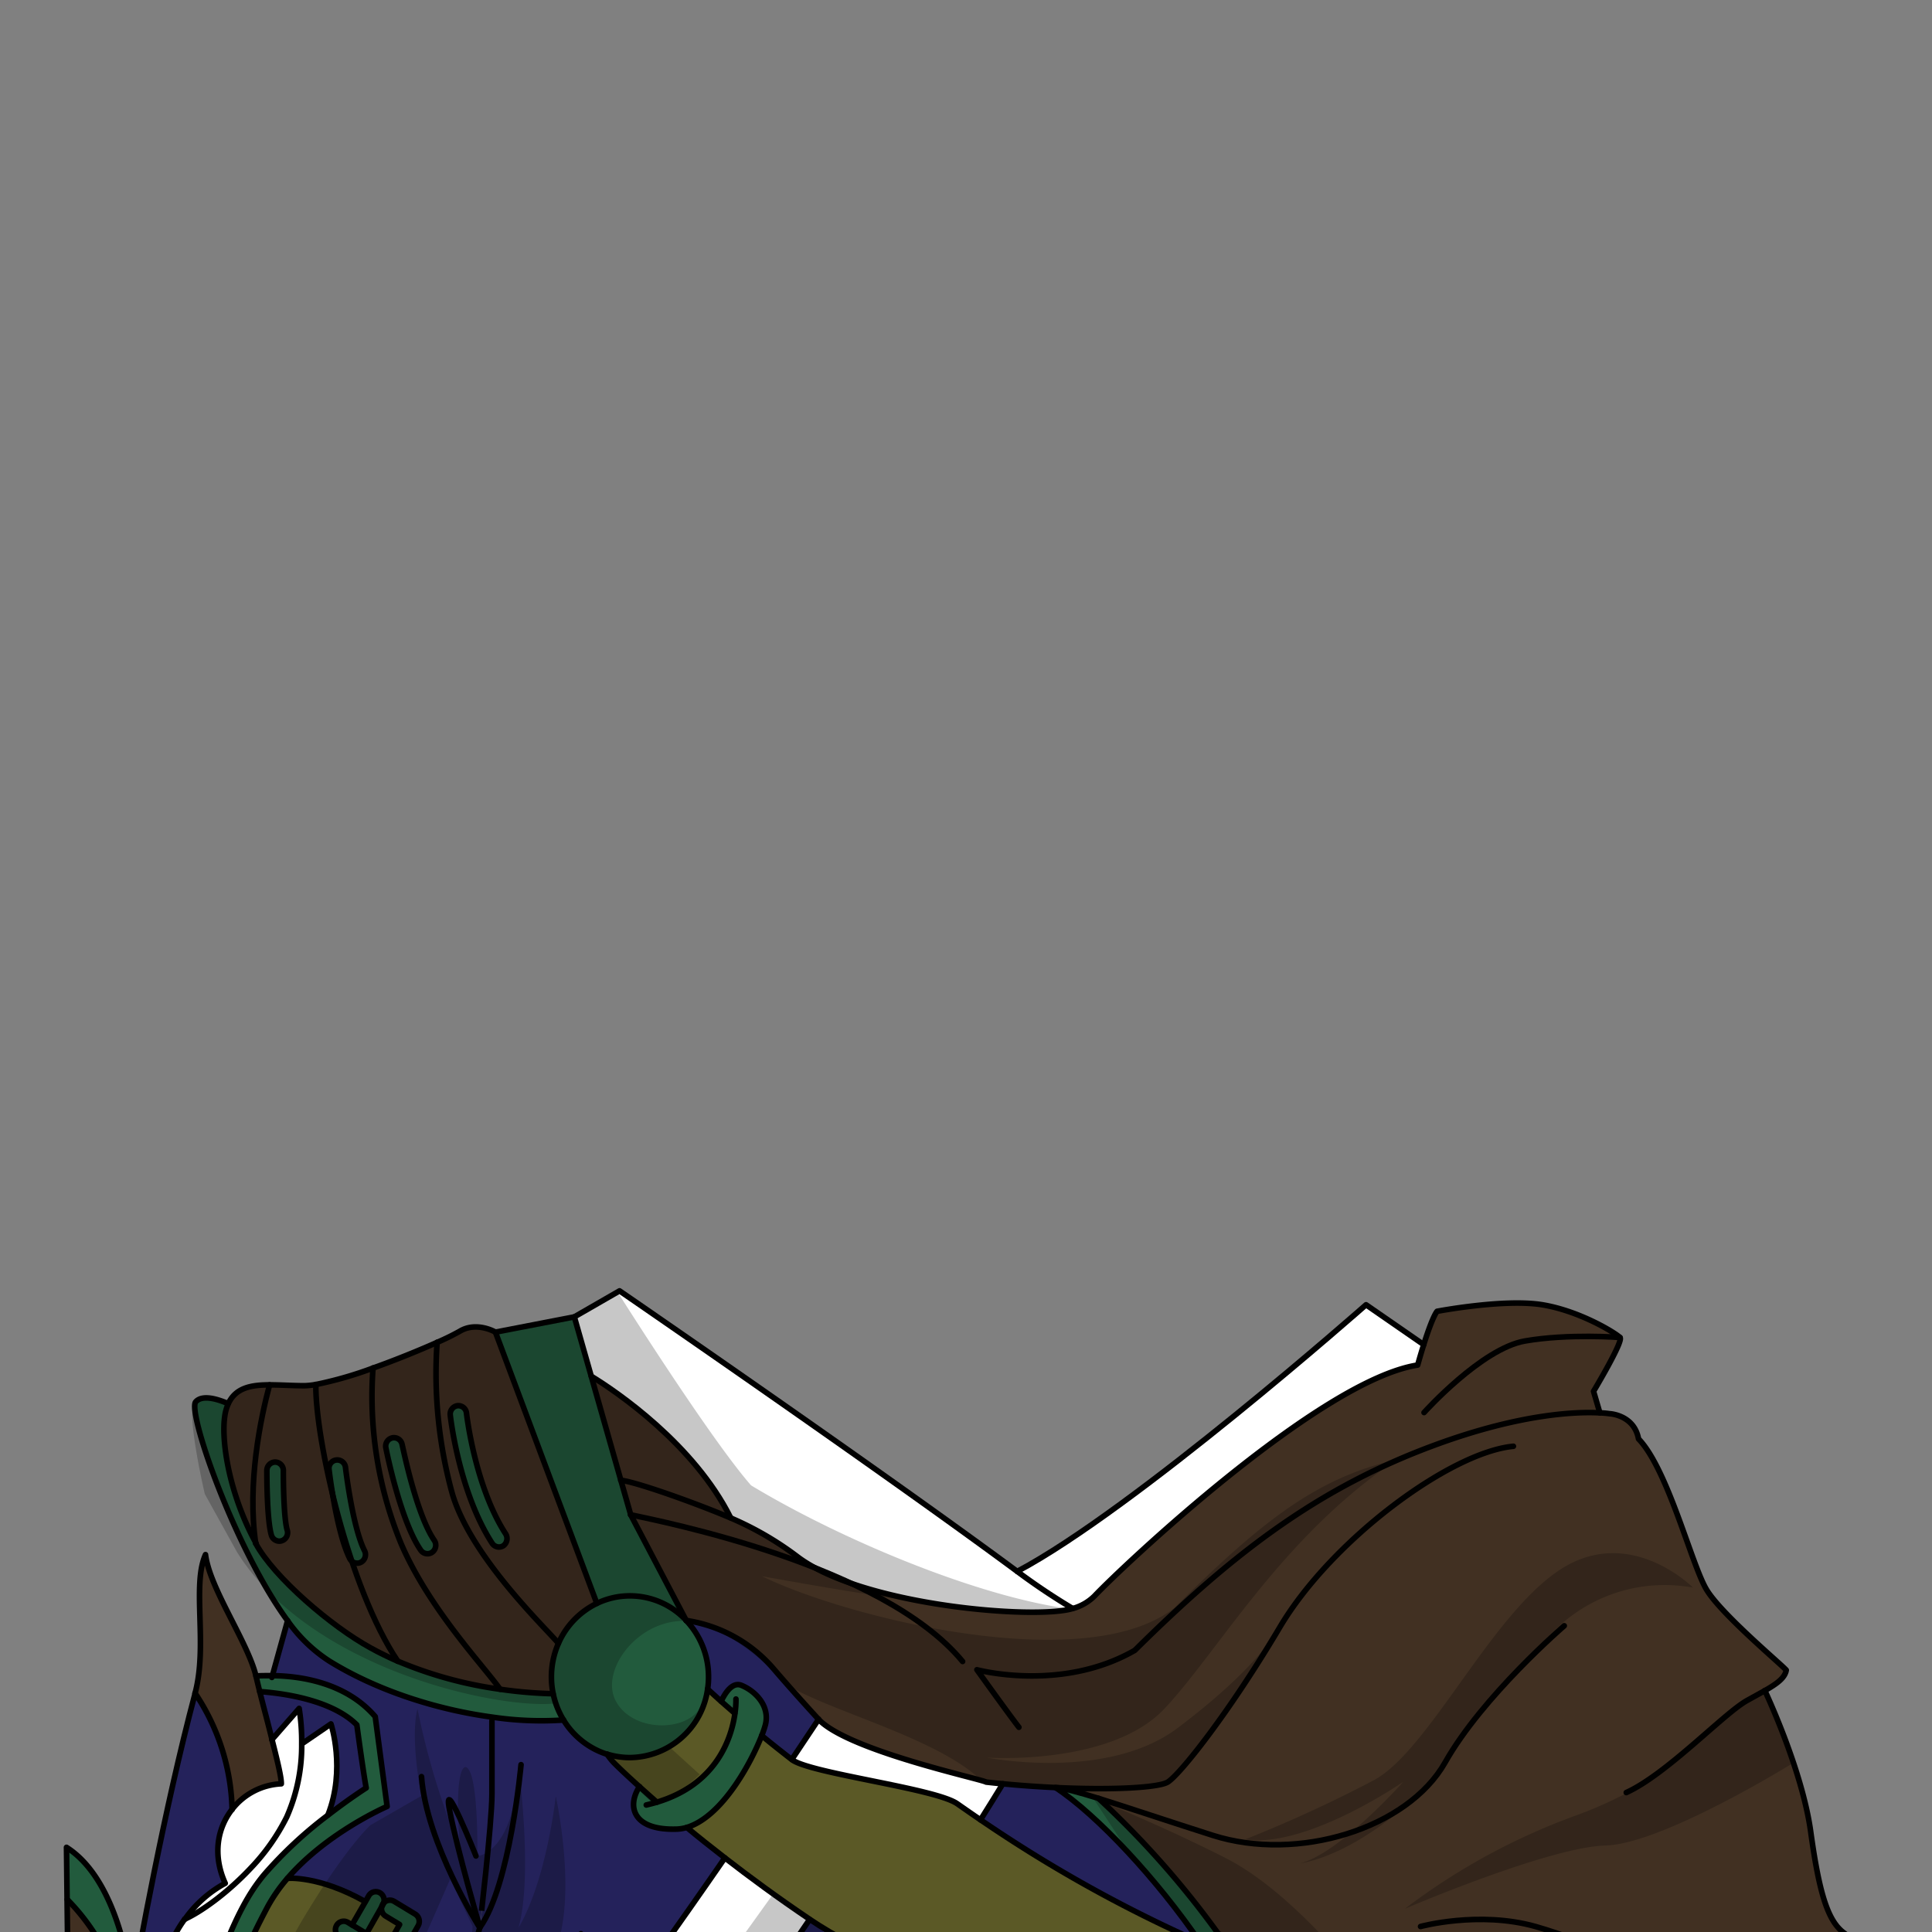 <svg xmlns="http://www.w3.org/2000/svg" viewBox="0 0 432 432">
  <rect x="0" y="0" width="432" height="432" fill="#808080" stroke="none"/>
  <defs>
    <style>.GUNDAN_ARMADILLO_OUTFIT_GUNDAN_ARMADILLO_OUTFIT-05_cls-1{isolation:isolate;}.GUNDAN_ARMADILLO_OUTFIT_GUNDAN_ARMADILLO_OUTFIT-05_cls-2{fill:#225b3d;}.GUNDAN_ARMADILLO_OUTFIT_GUNDAN_ARMADILLO_OUTFIT-05_cls-3{fill:#5b5926;}.GUNDAN_ARMADILLO_OUTFIT_GUNDAN_ARMADILLO_OUTFIT-05_cls-4{fill:#fff;}.GUNDAN_ARMADILLO_OUTFIT_GUNDAN_ARMADILLO_OUTFIT-05_cls-5{fill:#413022;}.GUNDAN_ARMADILLO_OUTFIT_GUNDAN_ARMADILLO_OUTFIT-05_cls-6{fill:#24225b;}.GUNDAN_ARMADILLO_OUTFIT_GUNDAN_ARMADILLO_OUTFIT-05_cls-7{fill:none;stroke:#000;stroke-linecap:round;stroke-linejoin:round;stroke-width:1.25px;}.GUNDAN_ARMADILLO_OUTFIT_GUNDAN_ARMADILLO_OUTFIT-05_cls-8{opacity:0.22;mix-blend-mode:multiply;}</style>
  </defs>
  <g class="GUNDAN_ARMADILLO_OUTFIT_GUNDAN_ARMADILLO_OUTFIT-05_cls-1">
    <g id="outfit">
      <path class="GUNDAN_ARMADILLO_OUTFIT_GUNDAN_ARMADILLO_OUTFIT-05_cls-2" d="M92.82,428l-4.72-2.86a1.83,1.83,0,0,0-2.44.54,1.9,1.9,0,0,0-.74-2.43,1.81,1.81,0,0,0-2.53.67l-.73,1.29-3,5.2-.92-.56a1.82,1.82,0,0,0-2.53.69,1.94,1.94,0,0,0,.66,2.61l.92.56-3.28,5.75-.4.72a2,2,0,0,0,.66,2.61,1.8,1.8,0,0,0,1.65.11,1.9,1.9,0,0,0,.91,1.43l5.34,3.22a1.81,1.81,0,0,0,2.53-.69l8-14.07,1.24-2.18A1.93,1.93,0,0,0,92.82,428ZM82,443.28,78.25,441a1.72,1.72,0,0,0-1.14-.24L80,435.63l2.06,1.25a1.84,1.84,0,0,0,2.54-.69,1.93,1.93,0,0,0-.67-2.61l-2.06-1.24,3.49-6.15a2.28,2.28,0,0,1,.15-.36,1,1,0,0,1,.09-.13h0a.76.76,0,0,1-.06.16l-.19.33a1.91,1.91,0,0,0,.82,2.25l3.12,1.89Z" />
      <path class="GUNDAN_ARMADILLO_OUTFIT_GUNDAN_ARMADILLO_OUTFIT-05_cls-3" d="M86.22,428.44a1.91,1.91,0,0,1-.82-2.25l-3.49,6.15L84,433.58a1.93,1.93,0,0,1,.67,2.61,1.84,1.84,0,0,1-2.54.69L80,435.63l-2.93,5.16a1.72,1.72,0,0,1,1.14.24L82,443.28l7.35-12.95Z" />
      <path class="GUNDAN_ARMADILLO_OUTFIT_GUNDAN_ARMADILLO_OUTFIT-05_cls-3" d="M75.26,430.54a1.82,1.82,0,0,1,2.53-.69l.92.56,3-5.2c-10.37-5.87-17.39-5.2-17.39-5.2a36.47,36.47,0,0,0-4.45,6.38c-1.13,2.13-2.22,4.28-3.23,6.4,0,0,10.67,1.29,17,6.67l3.28-5.75-.92-.56A1.94,1.94,0,0,1,75.26,430.54Z" />
      <path class="GUNDAN_ARMADILLO_OUTFIT_GUNDAN_ARMADILLO_OUTFIT-05_cls-4" d="M74,385.47l-6.53,4.45a47.2,47.2,0,0,0-.57-7.94l-6.11,7c1.25,4.9,2.11,8.5,2.08,9.88a14.76,14.76,0,0,0-11,5.71c-3.26,4.15-4.43,10.16-1.54,16.54a26.33,26.33,0,0,0-9,8s0,0,0,0h0a28.19,28.19,0,0,0-5.24,19.92l8.09,5c1.39-5.24,6.13-22,12.4-31.51a37.56,37.56,0,0,1,2.57-3.45,92.75,92.75,0,0,1,14.22-13.23C77.41,395.58,74,385.47,74,385.47Z" />
      <path class="GUNDAN_ARMADILLO_OUTFIT_GUNDAN_ARMADILLO_OUTFIT-05_cls-2" d="M83.9,383.84c-6.58-7.65-16.77-9.09-23-9.16-1.48,0-2.74,0-3.67.08q.41,1.78.84,3.48c4.82.34,16,1.74,21.72,7.45,1.6,11.72,2.09,14.09,2.09,14.09s-3.76,2.39-8.54,6.09A92.75,92.75,0,0,0,59.12,419.1a37.56,37.56,0,0,0-2.57,3.45c-6.27,9.48-11,26.27-12.4,31.51l-8.09-5L29.5,445v0c-.09-.95-2.3-24.07-14.63-31.91L15,424.66a47.12,47.12,0,0,1,12,21h0q.35,1.33.63,2.73c3.92,2.29,6.93,4.13,9.16,5.56,4.3,2.75,5.85,4,5.85,4l5,12.57S36.84,487.9,34.08,509h3.39s.47-2.7,1.4-6.75A127.82,127.82,0,0,1,45.14,482a41.2,41.2,0,0,1,6.76-11.51c-2.47-5.18-4.14-9-5.22-11.54l.61-2.59s.77-2.47,2.17-6.34c1.6-4.43,4-10.69,7.13-17.19,1-2.12,2.1-4.27,3.23-6.4A36.47,36.47,0,0,1,64.27,420c8.85-10.28,22.29-16.08,22.29-16.08Z" />
      <path class="GUNDAN_ARMADILLO_OUTFIT_GUNDAN_ARMADILLO_OUTFIT-05_cls-5" d="M60.82,389c-.8-3.13-1.76-6.81-2.75-10.77q-.43-1.69-.84-3.48c-1.84-7.58-10.34-19.55-11.28-27.11-3.08,6.81.54,20.23-2.33,31h0a48.58,48.58,0,0,1,8.28,26,14.76,14.76,0,0,1,11-5.71C62.93,397.51,62.07,393.91,60.82,389Z" />
      <path class="GUNDAN_ARMADILLO_OUTFIT_GUNDAN_ARMADILLO_OUTFIT-05_cls-5" d="M27.65,448.43q-.28-1.4-.63-2.73a47.12,47.12,0,0,0-12-21l.72,61h0c2.26,4,5.82,7.21,11.41,5.69a67.56,67.56,0,0,1,3.32-11.49c5.29-13.12,6.81-16,6.81-16L36.81,454C34.58,452.56,31.57,450.72,27.65,448.43Z" />
      <path class="GUNDAN_ARMADILLO_OUTFIT_GUNDAN_ARMADILLO_OUTFIT-05_cls-6" d="M73.6,371.38a33.81,33.81,0,0,1-9.29-9L60.9,374.68c6.23.07,16.42,1.51,23,9.16l2.66,20.09S73.12,409.73,64.27,420c0,0,7-.67,17.39,5.2l.73-1.29a1.81,1.81,0,0,1,2.53-.67,1.9,1.9,0,0,1,.74,2.43,1.83,1.83,0,0,1,2.44-.54L92.82,428a1.93,1.93,0,0,1,.66,2.61l-1.24,2.18s5.2,8.06,7.14,9.26a14.92,14.92,0,0,0,4.14,1.64L107.3,431S110,407.92,110,401.15V384.77l.11-.82C98.38,382.34,84.77,378.3,73.6,371.38Z" />
      <path class="GUNDAN_ARMADILLO_OUTFIT_GUNDAN_ARMADILLO_OUTFIT-05_cls-6" d="M58.07,378.24c1,4,2,7.64,2.75,10.77l6.11-7a47.2,47.2,0,0,1,.57,7.94L74,385.47s3.38,10.11-.69,20.4c4.78-3.7,8.54-6.09,8.54-6.09s-.49-2.37-2.09-14.09C74,380,62.89,378.58,58.07,378.24Z" />
      <path class="GUNDAN_ARMADILLO_OUTFIT_GUNDAN_ARMADILLO_OUTFIT-05_cls-6" d="M43.62,378.63C36.68,404.72,31,436.42,29.5,445v0l6.56,4.06a28.19,28.19,0,0,1,5.24-19.92h0s0,0,0,0a26.33,26.33,0,0,1,9-8c-2.89-6.38-1.72-12.39,1.54-16.54A48.58,48.58,0,0,0,43.62,378.63Z" />
      <path class="GUNDAN_ARMADILLO_OUTFIT_GUNDAN_ARMADILLO_OUTFIT-05_cls-6" d="M288.1,469.89C255.46,460.21,203,444.06,181,429.18c-20.15,29.86-49.26,69-69.86,79.82,0,0-7.75,6.19-16.37,11.86H329.46C314.28,511.7,298.79,488.56,288.1,469.89Z" />
      <path class="GUNDAN_ARMADILLO_OUTFIT_GUNDAN_ARMADILLO_OUTFIT-05_cls-6" d="M94.87,501c1.86-1.95,3.06-3.24,3.06-3.24,15.15-13.11,43.66-52.63,64.15-82.3-3.11-2.41-6-4.68-8.51-6.8A9,9,0,0,1,151,409c-9.64.21-10.81-5.25-8-9.52-3.2-2.87-5.08-4.72-5.46-5.1a13.24,13.24,0,0,1-1.76-2.15h0a17.66,17.66,0,0,1-9.77-7.68h0a74,74,0,0,1-15.84-.64l-.11.82v16.38c0,6.77-2.73,29.85-2.73,29.85l-3.78,12.69-.55,1.83-.9,2.13h0c0,4.56-.55,9.59-2.33,12.91l-.26.46a131.39,131.39,0,0,1-8.6,12.52L89,482s2.3,8.46,6.65,14.14C95.13,496.64,94.92,498.67,94.87,501Z" />
      <path class="GUNDAN_ARMADILLO_OUTFIT_GUNDAN_ARMADILLO_OUTFIT-05_cls-6" d="M236,399.7c-3.72-.18-7.68-.45-11.77-.84-1.34,2.18-3,4.9-5,8.06a308.32,308.32,0,0,0,49.16,27.4C258.78,420.36,245.43,405.89,236,399.7Z" />
      <path class="GUNDAN_ARMADILLO_OUTFIT_GUNDAN_ARMADILLO_OUTFIT-05_cls-6" d="M158.21,377.67c.84.75,1.86,1.68,3,2.73.88-1.85,2.5-4.39,4.54-3.55,3.13,1.28,6.38,4.61,5.35,8.79a20.77,20.77,0,0,1-.83,2.45c2.05,1.68,4.3,3.48,6.72,5.35,2.46-3.67,4.51-6.75,6-9-3.5-3.79-7.08-7.79-10-11.24a31.92,31.92,0,0,0-19.6-10.83,18.28,18.28,0,0,1,5,12.6A17.55,17.55,0,0,1,158.21,377.67Z" />
      <path class="GUNDAN_ARMADILLO_OUTFIT_GUNDAN_ARMADILLO_OUTFIT-05_cls-3" d="M276.61,448.2a111.5,111.5,0,0,0-8.24-13.88h0a308.32,308.32,0,0,1-49.16-27.4c-1.79-1.21-3.52-2.42-5.21-3.6-4.9-3.45-33-6.78-37-9.88-2.42-1.87-4.67-3.67-6.72-5.35-2.32,5.93-8.78,18.11-16.75,20.53,2.55,2.12,5.4,4.39,8.51,6.8,5.52,4.28,11.87,8.95,19,13.76,21.92,14.88,74.42,31,107.06,40.71C283,461,279,453.08,276.61,448.2Z" />
      <path class="GUNDAN_ARMADILLO_OUTFIT_GUNDAN_ARMADILLO_OUTFIT-05_cls-3" d="M164.34,383.09l-3.08-2.69c-1.19-1-2.21-2-3-2.73A17.74,17.74,0,0,1,140.84,393a17.31,17.31,0,0,1-5.06-.76,13.24,13.24,0,0,0,1.76,2.15c.38.38,2.26,2.23,5.46,5.1,1.14,1,2.43,2.19,3.89,3.45C160.41,398.92,163.6,388.41,164.34,383.09Z" />
      <path class="GUNDAN_ARMADILLO_OUTFIT_GUNDAN_ARMADILLO_OUTFIT-05_cls-4" d="M97.93,497.72S96.73,499,94.87,501c-2.77,2.9-7,7.26-11,11.1-3.59,3.47-7,6.49-8.88,7.58l-1.36,1.22H94.81c8.62-5.67,16.37-11.86,16.37-11.86,20.6-10.79,49.71-50,69.86-79.82-7.09-4.81-13.44-9.48-19-13.76C141.59,445.09,113.08,484.61,97.93,497.72Z" />
      <path class="GUNDAN_ARMADILLO_OUTFIT_GUNDAN_ARMADILLO_OUTFIT-05_cls-4" d="M183.06,384.41c-1.51,2.28-3.56,5.36-6,9,4,3.1,32.05,6.43,37,9.88,1.69,1.18,3.42,2.39,5.21,3.6,2-3.16,3.7-5.88,5-8.06-1.21-.11-2.43-.24-3.67-.38C219.37,397.75,189.57,391.45,183.06,384.41Z" />
      <path class="GUNDAN_ARMADILLO_OUTFIT_GUNDAN_ARMADILLO_OUTFIT-05_cls-4" d="M305.46,291.75s-51.94,45.85-78,59.62c-30.93-22.89-88.92-62.73-88.92-62.73l-10.11,5.82,3.78,13.26c5.66,3.44,23,15.25,31.18,31.67a70.67,70.67,0,0,1,15,8.71c14.42,10.91,53,14.08,61.46,11.56a11,11,0,0,0,4.92-2.82c6.05-6.4,50.23-48.19,72.25-51.63.5-1.76.94-3.25,1.35-4.54Z" />
      <path class="GUNDAN_ARMADILLO_OUTFIT_GUNDAN_ARMADILLO_OUTFIT-05_cls-5" d="M435.76,492c-1-1.58-2.85-4.79-5.16-8.85-6.73-11.81-17.09-30.8-19.23-37.42,3.44-5,4.61-10.89,1-13.49s-5.54-8.64-7.49-22.66S394.61,378,394.61,378c2.79-1.6,4.46-2.84,4.77-4.57-.86-1.1-14.47-12.44-17.82-18s-8.62-26.88-15.21-33.71c-1-5.4-6.47-5.63-6.47-5.63a18,18,0,0,0-2.15-.19l-1.41-4.81s6.68-11.13,5.93-12-8.75-5.89-17.27-7.33-23.64,1.44-23.64,1.44-.92.85-3,7.48c-.41,1.29-.85,2.78-1.35,4.54-22,3.44-66.2,45.23-72.25,51.63a11,11,0,0,1-4.92,2.82c-8.46,2.52-47-.65-61.46-11.56a70.67,70.67,0,0,0-15-8.71c-8.16-16.42-25.52-28.23-31.18-31.67L138.82,331,141,338.7v0l12.39,23.61h0A31.92,31.92,0,0,1,173,373.17c2.95,3.45,6.53,7.45,10,11.24,6.51,7,36.31,13.34,37.51,14.07,1.24.14,2.46.27,3.67.38,4.09.39,8,.66,11.77.84,1.74.1,5,1,9.63,2.42A202.52,202.52,0,0,1,272.5,432.5a152.72,152.72,0,0,1,8.25,12.9,5.58,5.58,0,0,1,4.28-2,5.91,5.91,0,0,1,.65,11.75c.1.2.2.4.29.61a118.37,118.37,0,0,0,8.33,15.56h0q2.37,3.84,5.06,7.64a5.7,5.7,0,0,1,5.11-3.24,5.92,5.92,0,0,1,1.25,11.65A168.77,168.77,0,0,0,324,506.84a5.71,5.71,0,0,1,5.13-3.26,5.81,5.81,0,0,1,5.72,5.89,5.87,5.87,0,0,1-2.08,4.53c6.54,4.8,12.78,8.1,18.09,9.22,18.58,3.91,40.11,1.12,42.55.79l.23,0a101.65,101.65,0,0,0,12.65-4c18.14-7.11,36.84-12.15,36.84-12.15S439.58,498.17,435.76,492Z" />
      <path class="GUNDAN_ARMADILLO_OUTFIT_GUNDAN_ARMADILLO_OUTFIT-05_cls-2" d="M63.36,328.84a1.88,1.88,0,0,0-1.84-1.92h0a1.89,1.89,0,0,0-1.85,1.89c0,1.11,0,10.91,1,14.41a1.88,1.88,0,0,0,1.78,1.39,1.55,1.55,0,0,0,.51-.08,1.9,1.9,0,0,0,1.27-2.36C63.46,339.65,63.35,331.69,63.36,328.84Z" />
      <path class="GUNDAN_ARMADILLO_OUTFIT_GUNDAN_ARMADILLO_OUTFIT-05_cls-2" d="M77.25,328.08a1.85,1.85,0,1,0-3.68.45c.06.58,1.65,14,4.65,20a1.85,1.85,0,0,0,1.65,1,1.75,1.75,0,0,0,.85-.21,1.94,1.94,0,0,0,.79-2.58C78.82,341.43,77.26,328.22,77.25,328.08Z" />
      <path class="GUNDAN_ARMADILLO_OUTFIT_GUNDAN_ARMADILLO_OUTFIT-05_cls-2" d="M89.91,323a1.84,1.84,0,0,0-2.18-1.49,1.9,1.9,0,0,0-1.45,2.24c.14.66,3.23,16.23,7.79,22.86a1.84,1.84,0,0,0,1.52.81,1.8,1.8,0,0,0,1.07-.35,1.94,1.94,0,0,0,.43-2.66C93,338.44,90,323.15,89.91,323Z" />
      <path class="GUNDAN_ARMADILLO_OUTFIT_GUNDAN_ARMADILLO_OUTFIT-05_cls-2" d="M113.08,343c-6.89-10.6-8.75-26.81-8.77-27a1.85,1.85,0,0,0-2-1.68,1.89,1.89,0,0,0-1.63,2.1c.07.7,2,17.29,9.36,28.66a1.86,1.86,0,0,0,1.55.84,1.89,1.89,0,0,0,1-.31A2,2,0,0,0,113.08,343Z" />
      <path class="GUNDAN_ARMADILLO_OUTFIT_GUNDAN_ARMADILLO_OUTFIT-05_cls-5" d="M110.79,297.87s-4.22-2.48-8-.19a53.5,53.5,0,0,1-5,2.46c-3.81,1.7-9.12,3.88-14.33,5.74a84.43,84.43,0,0,1-12.79,3.69,17.62,17.62,0,0,1-2.55.28c-2.62,0-5.32-.19-7.79-.19-4.11,0-7.62.6-9.27,4.19a9.82,9.82,0,0,0-.8,2.82c-.82,5.42.9,17.26,7,28.42v0h0c4.11,7.62,16.94,18.56,25.64,23.33,2,1.11,4.05,2.1,6.1,3h0a90.13,90.13,0,0,0,22.88,6.28,98.18,98.18,0,0,0,11.85,1,18.09,18.09,0,0,1-.39-3.78,18.6,18.6,0,0,1,1.58-7.51,17.91,17.91,0,0,1,8.59-8.91Zm-47.9,46.66a1.55,1.55,0,0,1-.51.08,1.88,1.88,0,0,1-1.78-1.39c-1-3.5-1-13.3-1-14.41a1.89,1.89,0,0,1,1.85-1.89h0a1.88,1.88,0,0,1,1.84,1.92c0,2.85.1,10.81.8,13.33A1.9,1.9,0,0,1,62.89,344.53Zm12.29-18.12a1.88,1.88,0,0,1,2.07,1.67c0,.14,1.57,13.35,4.26,18.69a1.94,1.94,0,0,1-.79,2.58,1.75,1.75,0,0,1-.85.21,1.85,1.85,0,0,1-1.65-1c-3-6-4.59-19.42-4.65-20A1.89,1.89,0,0,1,75.18,326.41Zm27.08-12.08a1.85,1.85,0,0,1,2,1.68c0,.15,1.88,16.36,8.77,27a2,2,0,0,1-.5,2.65,1.89,1.89,0,0,1-1,.31,1.86,1.86,0,0,1-1.55-.84c-7.39-11.37-9.29-28-9.36-28.66A1.89,1.89,0,0,1,102.26,314.33Zm-14.53,7.18A1.84,1.84,0,0,1,89.91,323c0,.15,3.07,15.44,7.18,21.41a1.94,1.94,0,0,1-.43,2.66,1.8,1.8,0,0,1-1.07.35,1.84,1.84,0,0,1-1.52-.81c-4.56-6.63-7.65-22.2-7.79-22.86A1.9,1.9,0,0,1,87.73,321.51Z" />
      <path class="GUNDAN_ARMADILLO_OUTFIT_GUNDAN_ARMADILLO_OUTFIT-05_cls-2" d="M350.9,523.22c-5.31-1.12-11.55-4.42-18.09-9.22a5.87,5.87,0,0,0,2.08-4.53,5.81,5.81,0,0,0-5.72-5.89,5.71,5.71,0,0,0-5.13,3.26,168.77,168.77,0,0,1-18.31-19.47,5.92,5.92,0,0,0-1.25-11.65,5.7,5.7,0,0,0-5.11,3.24q-2.69-3.79-5.06-7.64h0A118.37,118.37,0,0,1,286,455.76c-.09-.21-.19-.41-.29-.61A5.91,5.91,0,0,0,285,443.4a5.58,5.58,0,0,0-4.28,2,152.72,152.72,0,0,0-8.25-12.9,202.52,202.52,0,0,0-26.86-30.38c-4.65-1.45-7.89-2.32-9.63-2.42,9.42,6.19,22.77,20.66,32.35,34.62h0a111.5,111.5,0,0,1,8.24,13.88C279,453.08,283,461,288.1,469.89c10.69,18.67,26.18,41.81,41.36,51a28.88,28.88,0,0,0,7.84,3.41c19.26,4.88,39.54,3.84,56.15-.26C391,524.34,369.48,527.13,350.9,523.22Z" />
      <path class="GUNDAN_ARMADILLO_OUTFIT_GUNDAN_ARMADILLO_OUTFIT-05_cls-2" d="M165.8,376.85c-2-.84-3.66,1.7-4.54,3.55l3.08,2.69c-.74,5.32-3.93,15.83-17.45,19.88-1.46-1.26-2.75-2.42-3.89-3.45-2.81,4.27-1.64,9.73,8,9.52a9,9,0,0,0,2.57-.42c8-2.42,14.43-14.6,16.75-20.53a20.77,20.77,0,0,0,.83-2.45C172.18,381.46,168.93,378.13,165.8,376.85Z" />
      <path class="GUNDAN_ARMADILLO_OUTFIT_GUNDAN_ARMADILLO_OUTFIT-05_cls-2" d="M158.21,377.67a17.55,17.55,0,0,0,.2-2.73,18.28,18.28,0,0,0-5-12.6h0L141,338.72v0L138.82,331l-6.62-23.25-3.78-13.26h0l-17.63,3.41,22.66,60.65a17.91,17.91,0,0,0-8.59,8.91,18.6,18.6,0,0,0-1.58,7.51,18.09,18.09,0,0,0,.39,3.78,98.18,98.18,0,0,1-11.85-1,90.13,90.13,0,0,1-22.88-6.28h0c-2-.88-4.09-1.87-6.1-3-8.7-4.77-21.53-15.71-25.64-23.33h0v0c-6.06-11.16-7.78-23-7-28.42a9.82,9.82,0,0,1,.8-2.82c-2.31-1-5.73-2.07-7.23-.41-1.94,2.14,8.64,32.69,20.53,48.95a33.81,33.81,0,0,0,9.29,9c11.17,6.92,24.78,11,36.54,12.57a74,74,0,0,0,15.84.64h0a17.66,17.66,0,0,0,9.77,7.68h0a17.31,17.31,0,0,0,5.06.76A17.74,17.74,0,0,0,158.21,377.67Z" />
      <path class="GUNDAN_ARMADILLO_OUTFIT_GUNDAN_ARMADILLO_OUTFIT-05_cls-7" d="M126,384.59a18.46,18.46,0,0,1-2.31-5.87,18.09,18.09,0,0,1-.39-3.78,18.6,18.6,0,0,1,1.58-7.51,17.91,17.91,0,0,1,8.59-8.91,17,17,0,0,1,7.39-1.68,17.23,17.23,0,0,1,12.59,5.49" />
      <path class="GUNDAN_ARMADILLO_OUTFIT_GUNDAN_ARMADILLO_OUTFIT-05_cls-7" d="M135.77,392.27a17.66,17.66,0,0,1-9.77-7.68" />
      <path class="GUNDAN_ARMADILLO_OUTFIT_GUNDAN_ARMADILLO_OUTFIT-05_cls-7" d="M153.43,362.34a18.28,18.28,0,0,1,5,12.6,17.55,17.55,0,0,1-.2,2.73A17.74,17.74,0,0,1,140.84,393a17.31,17.31,0,0,1-5.06-.76" />
      <polyline class="GUNDAN_ARMADILLO_OUTFIT_GUNDAN_ARMADILLO_OUTFIT-05_cls-7" points="141.03 338.72 153.43 362.33 153.43 362.34" />
      <polyline class="GUNDAN_ARMADILLO_OUTFIT_GUNDAN_ARMADILLO_OUTFIT-05_cls-7" points="133.45 358.52 110.78 297.87 128.42 294.46 128.42 294.46 132.2 307.72 138.82 330.97 141.03 338.7" />
      <path class="GUNDAN_ARMADILLO_OUTFIT_GUNDAN_ARMADILLO_OUTFIT-05_cls-7" d="M88.94,371.44a90.13,90.13,0,0,0,22.88,6.28,98.18,98.18,0,0,0,11.85,1" />
      <path class="GUNDAN_ARMADILLO_OUTFIT_GUNDAN_ARMADILLO_OUTFIT-05_cls-7" d="M57.18,345.12c4.11,7.62,16.94,18.56,25.64,23.33,2,1.11,4.05,2.1,6.1,3" />
      <path class="GUNDAN_ARMADILLO_OUTFIT_GUNDAN_ARMADILLO_OUTFIT-05_cls-7" d="M110.79,297.87s-4.22-2.48-8-.19a53.5,53.5,0,0,1-5,2.46c-3.81,1.7-9.12,3.88-14.33,5.74a84.43,84.43,0,0,1-12.79,3.69,17.62,17.62,0,0,1-2.55.28c-2.62,0-5.32-.19-7.79-.19-4.11,0-7.62.6-9.27,4.19a9.82,9.82,0,0,0-.8,2.82c-.82,5.42.9,17.26,7,28.42" />
      <path class="GUNDAN_ARMADILLO_OUTFIT_GUNDAN_ARMADILLO_OUTFIT-05_cls-7" d="M51,313.85c-2.31-1-5.73-2.07-7.23-.41-1.94,2.14,8.64,32.69,20.53,48.95a33.81,33.81,0,0,0,9.29,9c11.17,6.92,24.78,11,36.54,12.57a74,74,0,0,0,15.84.64h0" />
      <path class="GUNDAN_ARMADILLO_OUTFIT_GUNDAN_ARMADILLO_OUTFIT-05_cls-7" d="M128.42,294.46l10.11-5.82s58,39.84,88.92,62.73a144.58,144.58,0,0,0,12.39,8.29" />
      <path class="GUNDAN_ARMADILLO_OUTFIT_GUNDAN_ARMADILLO_OUTFIT-05_cls-7" d="M132.2,307.72c5.66,3.44,23,15.25,31.18,31.67" />
      <path class="GUNDAN_ARMADILLO_OUTFIT_GUNDAN_ARMADILLO_OUTFIT-05_cls-7" d="M357.73,315.91l-1.41-4.81s6.68-11.13,5.93-12-8.75-5.89-17.27-7.33-23.64,1.44-23.64,1.44-.92.85-3,7.48c-.41,1.29-.85,2.78-1.35,4.54-22,3.44-66.2,45.23-72.25,51.63a11,11,0,0,1-4.92,2.82c-8.46,2.52-47-.65-61.46-11.56a70.67,70.67,0,0,0-15-8.71c-7.84-3.33-21.12-8.06-24.56-8.42" />
      <path class="GUNDAN_ARMADILLO_OUTFIT_GUNDAN_ARMADILLO_OUTFIT-05_cls-7" d="M227.45,351.37c26.07-13.77,78-59.62,78-59.62l12.9,8.92" />
      <path class="GUNDAN_ARMADILLO_OUTFIT_GUNDAN_ARMADILLO_OUTFIT-05_cls-7" d="M153.43,362.34A31.92,31.92,0,0,1,173,373.17c2.95,3.45,6.53,7.45,10,11.24,6.51,7,36.31,13.34,37.51,14.07,1.24.14,2.46.27,3.67.38,4.09.39,8,.66,11.77.84,13.08.62,23.19,0,25.16-1.22,2.7-1.67,13.56-15.24,25.08-34.66s38-39.08,52.21-40.43" />
      <path class="GUNDAN_ARMADILLO_OUTFIT_GUNDAN_ARMADILLO_OUTFIT-05_cls-7" d="M141,338.7v0c6.8,1.5,56.29,11.08,74.24,32.81" />
      <path class="GUNDAN_ARMADILLO_OUTFIT_GUNDAN_ARMADILLO_OUTFIT-05_cls-7" d="M363.64,400.82c9.07-4.12,21.81-17.69,27-20.58,1.51-.84,2.84-1.57,4-2.22,2.79-1.6,4.46-2.84,4.77-4.57-.86-1.1-14.47-12.44-17.82-18s-8.62-26.88-15.21-33.71c-1-5.4-6.47-5.63-6.47-5.63a18,18,0,0,0-2.15-.19c-4.78-.27-17.4,0-36.94,7.2-25.37,9.35-44.29,23.32-67.08,45.9-16.41,9.45-35.3,4.34-35.3,4.34s7.09,9.89,9.39,12.86" />
      <path class="GUNDAN_ARMADILLO_OUTFIT_GUNDAN_ARMADILLO_OUTFIT-05_cls-7" d="M411.37,435.07s-12.82,8.82-24.56,8.82-30.8-9.56-43.47-13.12-25.7,0-25.7,0" />
      <path class="GUNDAN_ARMADILLO_OUTFIT_GUNDAN_ARMADILLO_OUTFIT-05_cls-7" d="M268.36,434.32c-9.58-14-22.93-28.43-32.35-34.62,1.74.1,5,1,9.63,2.42,6.12,1.91,14.7,4.81,25.5,8.26,19,6.08,43.62-1.48,52-16.31s26.63-30.54,26.63-30.54" />
      <path class="GUNDAN_ARMADILLO_OUTFIT_GUNDAN_ARMADILLO_OUTFIT-05_cls-7" d="M394.61,378s8.33,17.57,10.27,31.58,3.89,20.06,7.49,22.66,2.44,8.53-1,13.49c2.14,6.62,12.5,25.61,19.23,37.42,2.31,4.06,4.18,7.27,5.16,8.85,3.82,6.15,7.41,15.8,7.41,15.8s-18.7,5-36.84,12.15a101.65,101.65,0,0,1-12.65,4" />
      <path class="GUNDAN_ARMADILLO_OUTFIT_GUNDAN_ARMADILLO_OUTFIT-05_cls-7" d="M158.21,377.67c.84.75,1.86,1.68,3,2.73l3.08,2.69" />
      <path class="GUNDAN_ARMADILLO_OUTFIT_GUNDAN_ARMADILLO_OUTFIT-05_cls-7" d="M135.77,392.27h0a13.24,13.24,0,0,0,1.76,2.15c.38.38,2.26,2.23,5.46,5.1,1.14,1,2.43,2.19,3.89,3.45" />
      <path class="GUNDAN_ARMADILLO_OUTFIT_GUNDAN_ARMADILLO_OUTFIT-05_cls-7" d="M170.32,388.09c2.05,1.68,4.3,3.48,6.72,5.35,4,3.1,32.05,6.43,37,9.88,1.69,1.18,3.42,2.39,5.21,3.6a308.32,308.32,0,0,0,49.16,27.4h0" />
      <path class="GUNDAN_ARMADILLO_OUTFIT_GUNDAN_ARMADILLO_OUTFIT-05_cls-7" d="M153.57,408.62c2.55,2.12,5.4,4.39,8.51,6.8,5.52,4.28,11.87,8.95,19,13.76,21.92,14.88,74.42,31,107.06,40.71" />
      <path class="GUNDAN_ARMADILLO_OUTFIT_GUNDAN_ARMADILLO_OUTFIT-05_cls-7" d="M164.56,379.91a19.76,19.76,0,0,1-.22,3.18c-.74,5.32-3.93,15.83-17.45,19.88-.76.23-1.55.43-2.38.63" />
      <path class="GUNDAN_ARMADILLO_OUTFIT_GUNDAN_ARMADILLO_OUTFIT-05_cls-7" d="M161.26,380.4c.88-1.85,2.5-4.39,4.54-3.55,3.13,1.28,6.38,4.61,5.35,8.79a20.77,20.77,0,0,1-.83,2.45c-2.32,5.93-8.78,18.11-16.75,20.53A9,9,0,0,1,151,409c-9.64.21-10.81-5.25-8-9.52" />
      <path class="GUNDAN_ARMADILLO_OUTFIT_GUNDAN_ARMADILLO_OUTFIT-05_cls-7" d="M183.06,384.41c-1.51,2.28-3.56,5.36-6,9" />
      <path class="GUNDAN_ARMADILLO_OUTFIT_GUNDAN_ARMADILLO_OUTFIT-05_cls-7" d="M73.64,520.86,75,519.64c1.88-1.09,5.29-4.11,8.88-7.58,4-3.84,8.22-8.2,11-11.1,1.86-1.95,3.06-3.24,3.06-3.24,15.15-13.11,43.66-52.63,64.15-82.3" />
      <path class="GUNDAN_ARMADILLO_OUTFIT_GUNDAN_ARMADILLO_OUTFIT-05_cls-7" d="M94.81,520.86c8.62-5.67,16.37-11.86,16.37-11.86,20.6-10.79,49.71-50,69.86-79.82" />
      <path class="GUNDAN_ARMADILLO_OUTFIT_GUNDAN_ARMADILLO_OUTFIT-05_cls-7" d="M224.24,398.86c-1.34,2.18-3,4.9-5,8.06" />
      <path class="GUNDAN_ARMADILLO_OUTFIT_GUNDAN_ARMADILLO_OUTFIT-05_cls-7" d="M97.74,300.14a101.05,101.05,0,0,0,3.3,33.51c3.92,14,20.21,29.63,23.82,33.78" />
      <path class="GUNDAN_ARMADILLO_OUTFIT_GUNDAN_ARMADILLO_OUTFIT-05_cls-7" d="M83.41,305.88a86.63,86.63,0,0,0,6.24,39.19c6.28,14.73,18.94,27.94,22.17,32.65" />
      <path class="GUNDAN_ARMADILLO_OUTFIT_GUNDAN_ARMADILLO_OUTFIT-05_cls-7" d="M88.94,371.44h0C78,355.16,70.48,321.88,70.62,309.57" />
      <path class="GUNDAN_ARMADILLO_OUTFIT_GUNDAN_ARMADILLO_OUTFIT-05_cls-7" d="M60.28,309.66c-2,7.42-5.05,22-3.11,35.43v0h0" />
      <path class="GUNDAN_ARMADILLO_OUTFIT_GUNDAN_ARMADILLO_OUTFIT-05_cls-7" d="M106.43,415s-7.63-19.13-5.9-10.22S107.3,431,107.3,431l-3.78,12.69-.55,1.83-.9,2.13" />
      <polyline class="GUNDAN_ARMADILLO_OUTFIT_GUNDAN_ARMADILLO_OUTFIT-05_cls-7" points="60.79 375.08 60.9 374.68 64.31 362.39" />
      <path class="GUNDAN_ARMADILLO_OUTFIT_GUNDAN_ARMADILLO_OUTFIT-05_cls-7" d="M41.3,429.13a28.19,28.19,0,0,0-5.24,19.92" />
      <path class="GUNDAN_ARMADILLO_OUTFIT_GUNDAN_ARMADILLO_OUTFIT-05_cls-7" d="M43.62,378.62c2.87-10.74-.75-24.16,2.33-31,.94,7.56,9.44,19.53,11.28,27.11q.41,1.78.84,3.48c1,4,2,7.64,2.75,10.77,1.25,4.9,2.11,8.5,2.08,9.88a14.76,14.76,0,0,0-11,5.71c-3.26,4.15-4.43,10.16-1.54,16.54a26.33,26.33,0,0,0-9,8" />
      <path class="GUNDAN_ARMADILLO_OUTFIT_GUNDAN_ARMADILLO_OUTFIT-05_cls-7" d="M29.5,445c1.48-8.54,7.18-40.24,14.12-66.33" />
      <path class="GUNDAN_ARMADILLO_OUTFIT_GUNDAN_ARMADILLO_OUTFIT-05_cls-7" d="M46.68,458.91l.61-2.59s.77-2.47,2.17-6.34c1.6-4.43,4-10.69,7.13-17.19,1-2.12,2.1-4.27,3.23-6.4A36.47,36.47,0,0,1,64.27,420c8.85-10.28,22.29-16.08,22.29-16.08L83.9,383.84c-6.58-7.65-16.77-9.09-23-9.16-1.48,0-2.74,0-3.67.08" />
      <path class="GUNDAN_ARMADILLO_OUTFIT_GUNDAN_ARMADILLO_OUTFIT-05_cls-7" d="M58.07,378.24c4.82.34,16,1.74,21.72,7.45,1.6,11.72,2.09,14.09,2.09,14.09s-3.76,2.39-8.54,6.09A92.75,92.75,0,0,0,59.12,419.1a37.56,37.56,0,0,0-2.57,3.45c-6.27,9.48-11,26.27-12.4,31.51" />
      <path class="GUNDAN_ARMADILLO_OUTFIT_GUNDAN_ARMADILLO_OUTFIT-05_cls-7" d="M41.3,429.13h0s0,0,0,0c3.56-1.58,9.56-5.84,14.83-11.48a46.63,46.63,0,0,0,8-11.39,39.51,39.51,0,0,0,3.33-16.31,47.2,47.2,0,0,0-.57-7.94l-6.11,7" />
      <path class="GUNDAN_ARMADILLO_OUTFIT_GUNDAN_ARMADILLO_OUTFIT-05_cls-7" d="M67.5,389.92,74,385.47s3.38,10.11-.69,20.4" />
      <path class="GUNDAN_ARMADILLO_OUTFIT_GUNDAN_ARMADILLO_OUTFIT-05_cls-7" d="M51.9,404.6a48.58,48.58,0,0,0-8.28-26h0" />
      <path class="GUNDAN_ARMADILLO_OUTFIT_GUNDAN_ARMADILLO_OUTFIT-05_cls-7" d="M15.72,485.68l-.72-61-.13-11.61C27.2,420.89,29.41,444,29.5,445v0l6.56,4.06,8.09,5,.77.47s.47,1.35,1.76,4.38c1.08,2.57,2.75,6.36,5.22,11.54A41.12,41.12,0,0,0,45.14,482a127.42,127.42,0,0,0-6.27,20.28c-.93,4.05-1.4,6.75-1.4,6.75H34.08" />
      <path class="GUNDAN_ARMADILLO_OUTFIT_GUNDAN_ARMADILLO_OUTFIT-05_cls-7" d="M33.38,520.86l.1-4.82a70.56,70.56,0,0,1,.6-7c2.76-21.1,13.6-38.45,13.6-38.45l-5-12.57s-1.55-1.24-5.85-4c-2.23-1.43-5.24-3.27-9.16-5.56q-.28-1.4-.63-2.73a47.12,47.12,0,0,0-12-21" />
      <path class="GUNDAN_ARMADILLO_OUTFIT_GUNDAN_ARMADILLO_OUTFIT-05_cls-7" d="M318.42,315.85s12.84-14.31,22.56-16,21.27-.79,21.27-.79" />
      <path class="GUNDAN_ARMADILLO_OUTFIT_GUNDAN_ARMADILLO_OUTFIT-05_cls-7" d="M245.64,402.12A202.52,202.52,0,0,1,272.5,432.5a152.72,152.72,0,0,1,8.25,12.9" />
      <path class="GUNDAN_ARMADILLO_OUTFIT_GUNDAN_ARMADILLO_OUTFIT-05_cls-7" d="M272.5,432.5s30.74,5.69,53.06,16.78,54.42,14.19,70.11,0c-11.08,15.53-20.45,20.27-20.45,20.27" />
      <path class="GUNDAN_ARMADILLO_OUTFIT_GUNDAN_ARMADILLO_OUTFIT-05_cls-7" d="M85.65,425.7h0a1,1,0,0,0-.09.13,2.28,2.28,0,0,0-.15.36,1.91,1.91,0,0,0,.82,2.25l3.12,1.89L82,443.28,78.25,441a1.72,1.72,0,0,0-1.14-.24" />
      <path class="GUNDAN_ARMADILLO_OUTFIT_GUNDAN_ARMADILLO_OUTFIT-05_cls-7" d="M75.47,442.9a1.9,1.9,0,0,0,.91,1.43l5.34,3.22a1.81,1.81,0,0,0,2.53-.69l8-14.07,1.24-2.18a1.93,1.93,0,0,0-.66-2.61l-4.72-2.86a1.83,1.83,0,0,0-2.44.54" />
      <path class="GUNDAN_ARMADILLO_OUTFIT_GUNDAN_ARMADILLO_OUTFIT-05_cls-7" d="M78.71,430.41l3-5.2.73-1.29a1.81,1.81,0,0,1,2.53-.67,1.9,1.9,0,0,1,.74,2.43v0a.76.76,0,0,1-.06.16l-.19.33-3.49,6.15" />
      <path class="GUNDAN_ARMADILLO_OUTFIT_GUNDAN_ARMADILLO_OUTFIT-05_cls-7" d="M76.84,433.71l-.92-.56a1.94,1.94,0,0,1-.66-2.61,1.82,1.82,0,0,1,2.53-.69l.92.56,3.2,1.93L84,433.58a1.93,1.93,0,0,1,.67,2.61,1.84,1.84,0,0,1-2.54.69L80,435.63Z" />
      <path class="GUNDAN_ARMADILLO_OUTFIT_GUNDAN_ARMADILLO_OUTFIT-05_cls-7" d="M64.27,420s7-.67,17.39,5.2" />
      <path class="GUNDAN_ARMADILLO_OUTFIT_GUNDAN_ARMADILLO_OUTFIT-05_cls-7" d="M94.25,397.26c1.06,14.9,13,33.74,13,33.74S110,407.92,110,401.15V384.77" />
      <path class="GUNDAN_ARMADILLO_OUTFIT_GUNDAN_ARMADILLO_OUTFIT-05_cls-7" d="M116.51,394.58s-2.45,27-9.21,36.42" />
      <path class="GUNDAN_ARMADILLO_OUTFIT_GUNDAN_ARMADILLO_OUTFIT-05_cls-7" d="M90.88,473.55S109.17,467,116.8,459s13.1-26.61,13.1-26.61" />
      <path class="GUNDAN_ARMADILLO_OUTFIT_GUNDAN_ARMADILLO_OUTFIT-05_cls-7" d="M113.08,343c-6.89-10.6-8.75-26.81-8.77-27a1.85,1.85,0,0,0-2-1.68,1.89,1.89,0,0,0-1.63,2.1c.07.7,2,17.29,9.36,28.66a1.86,1.86,0,0,0,1.55.84,1.89,1.89,0,0,0,1-.31A2,2,0,0,0,113.08,343Z" />
      <path class="GUNDAN_ARMADILLO_OUTFIT_GUNDAN_ARMADILLO_OUTFIT-05_cls-7" d="M89.91,323a1.84,1.84,0,0,0-2.18-1.49,1.9,1.9,0,0,0-1.45,2.24c.14.66,3.23,16.23,7.79,22.86a1.84,1.84,0,0,0,1.52.81,1.8,1.8,0,0,0,1.07-.35,1.94,1.94,0,0,0,.43-2.66C93,338.44,90,323.15,89.91,323Z" />
      <path class="GUNDAN_ARMADILLO_OUTFIT_GUNDAN_ARMADILLO_OUTFIT-05_cls-7" d="M77.25,328.08a1.85,1.85,0,1,0-3.68.45c.06.58,1.65,14,4.65,20a1.85,1.85,0,0,0,1.65,1,1.75,1.75,0,0,0,.85-.21,1.94,1.94,0,0,0,.79-2.58C78.82,341.43,77.26,328.22,77.25,328.08Z" />
      <path class="GUNDAN_ARMADILLO_OUTFIT_GUNDAN_ARMADILLO_OUTFIT-05_cls-7" d="M63.36,328.84a1.88,1.88,0,0,0-1.84-1.92h0a1.89,1.89,0,0,0-1.85,1.89c0,1.11,0,10.91,1,14.41a1.88,1.88,0,0,0,1.78,1.39,1.55,1.55,0,0,0,.51-.08,1.9,1.9,0,0,0,1.27-2.36C63.46,339.65,63.35,331.69,63.36,328.84Z" />
      <g class="GUNDAN_ARMADILLO_OUTFIT_GUNDAN_ARMADILLO_OUTFIT-05_cls-8">
        <path d="M138.24,289.13s20.48,32.49,29.7,43c20.15,12.16,50.71,24.89,71.31,27.62-13.43,3-58-5.41-68.87-7.3,18.65,9.12,72.23,22.7,92.23,7.07,19.57-19.53,32.13-29.2,49.67-33.13-25.76,17.31-39.81,42.82-51.91,55.68S220.64,393,220.64,393s26.81,5.33,42.65-6.59,20.48-19.31,20.48-19.31S265.64,397,260.58,398.58s-33.88,1.23-40.88-.2c-10.75-10.81-40.44-17.2-45.89-23.52s-14.61-12-21-12.42c-10.53,0-18.75,11.28-15.07,18s15,6.87,18.58,1.81c-3.31,6.2-6.88,8.15-6.88,8.15l7,6.36s-6.08,6.36-10.73,6.27a151.29,151.29,0,0,1-10.56-10.91s-7.14-.79-11.53-11.18C110.58,382,69.39,373.19,53,347.05l-7.21-13s-4.67-20-2-21,6.56.66,6.56.66,1.84-4.74,10.47-4,15.14-.82,26.89-5.7,15.54-7.78,18.73-7.22,4.86.72,4.86.72l16.62-2.78.08-.45Z" />
        <path d="M115.92,394.68s3.34,24.75,0,36.42c6.38-10.91,8.35-29.48,8.35-29.48s5.54,24.9-1.18,36.86a209.61,209.61,0,0,1-14.61,22.19s8.53-4.8,11.44-7.63,9.39-19.23,9.39-19.23-4.1,22.75-9.5,31.09S109,479.84,109,479.84l11.85-8.49s-2.68,15.91-11.43,24.25-13.16,11.12-13.16,11.12,19.76-6.34,36.38-28.25,40-54.64,40-54.64l11.47,7.9s-5.89,18.82-23.22,39.18a309.53,309.53,0,0,1-33,33.46s26.46-14.56,47.73-31.68c-6.26,10.23-42.14,42.57-42.14,42.57s87.61-40.24,111.56-62c-27,36.7-78.92,67.74-78.92,67.74H80.3s18-20.26,24.18-29.1c-9.5,8.3-9.79,8.77-9.79,8.77l.37-4.39a60,60,0,0,1-6.65-14.14l2.37-10.29s11.22-10.25,10.35-23.15c4.65-13.57,4.54-18,4.54-18l-5-10.55s-10.9,25-14.74,33-20,20.53-24,30.66l-2.48,6.93s2.37-37.53,5.5-47.48c-10.36,26.53-22,54.26-23.29,60S51.53,470,51.53,470s6.56-24.76,16.2-40.89,15.11-21,15.11-21l11.38-6.54s-2.6-12.92-.86-19.45c3.56,17.72,8.78,29,9.57,31.82-1.8-20.44,1.54-21.67,2.79-15.66s1,16.79,1,16.79S115.16,414.44,115.92,394.68Z" />
        <path d="M244.39,402l10.17,15.52s10.56,10.52,24.1,33.6,18.95,44.2,51.22,61.29,70.35,9.3,83,5c-18.73-7-56.35-13.36-67.42-25,30.12,6,51.82,7.8,68.68-6.67-42.31,2.88-46.19,1.23-73.55-18.56s-38.3-26.74-38.3-26.74-13.81-17.59-28.07-24.89S244.39,402,244.39,402Z" />
        <path d="M278.37,411.31A298.06,298.06,0,0,0,307.31,398c12.38-6.82,26.2-37.22,41.75-47.16S378.57,355,378.57,355a34.93,34.93,0,0,0-30.38,9,182.84,182.84,0,0,0-26.67,31.78c-5.58,8.19-19.58,18.94-30.84,20.89,9-2.32,23.1-18.26,23.1-18.26S292.19,413.36,278.37,411.31Z" />
        <path d="M384.17,384.83s-9.1,12.86-31.9,21.16a144.44,144.44,0,0,0-38.13,20.81S346.32,413,359,412.66s41.51-18.19,41.51-18.19-3.83-12.41-6.48-16.35A91.32,91.32,0,0,0,384.17,384.83Z" />
      </g>
    </g>
  </g>
</svg>